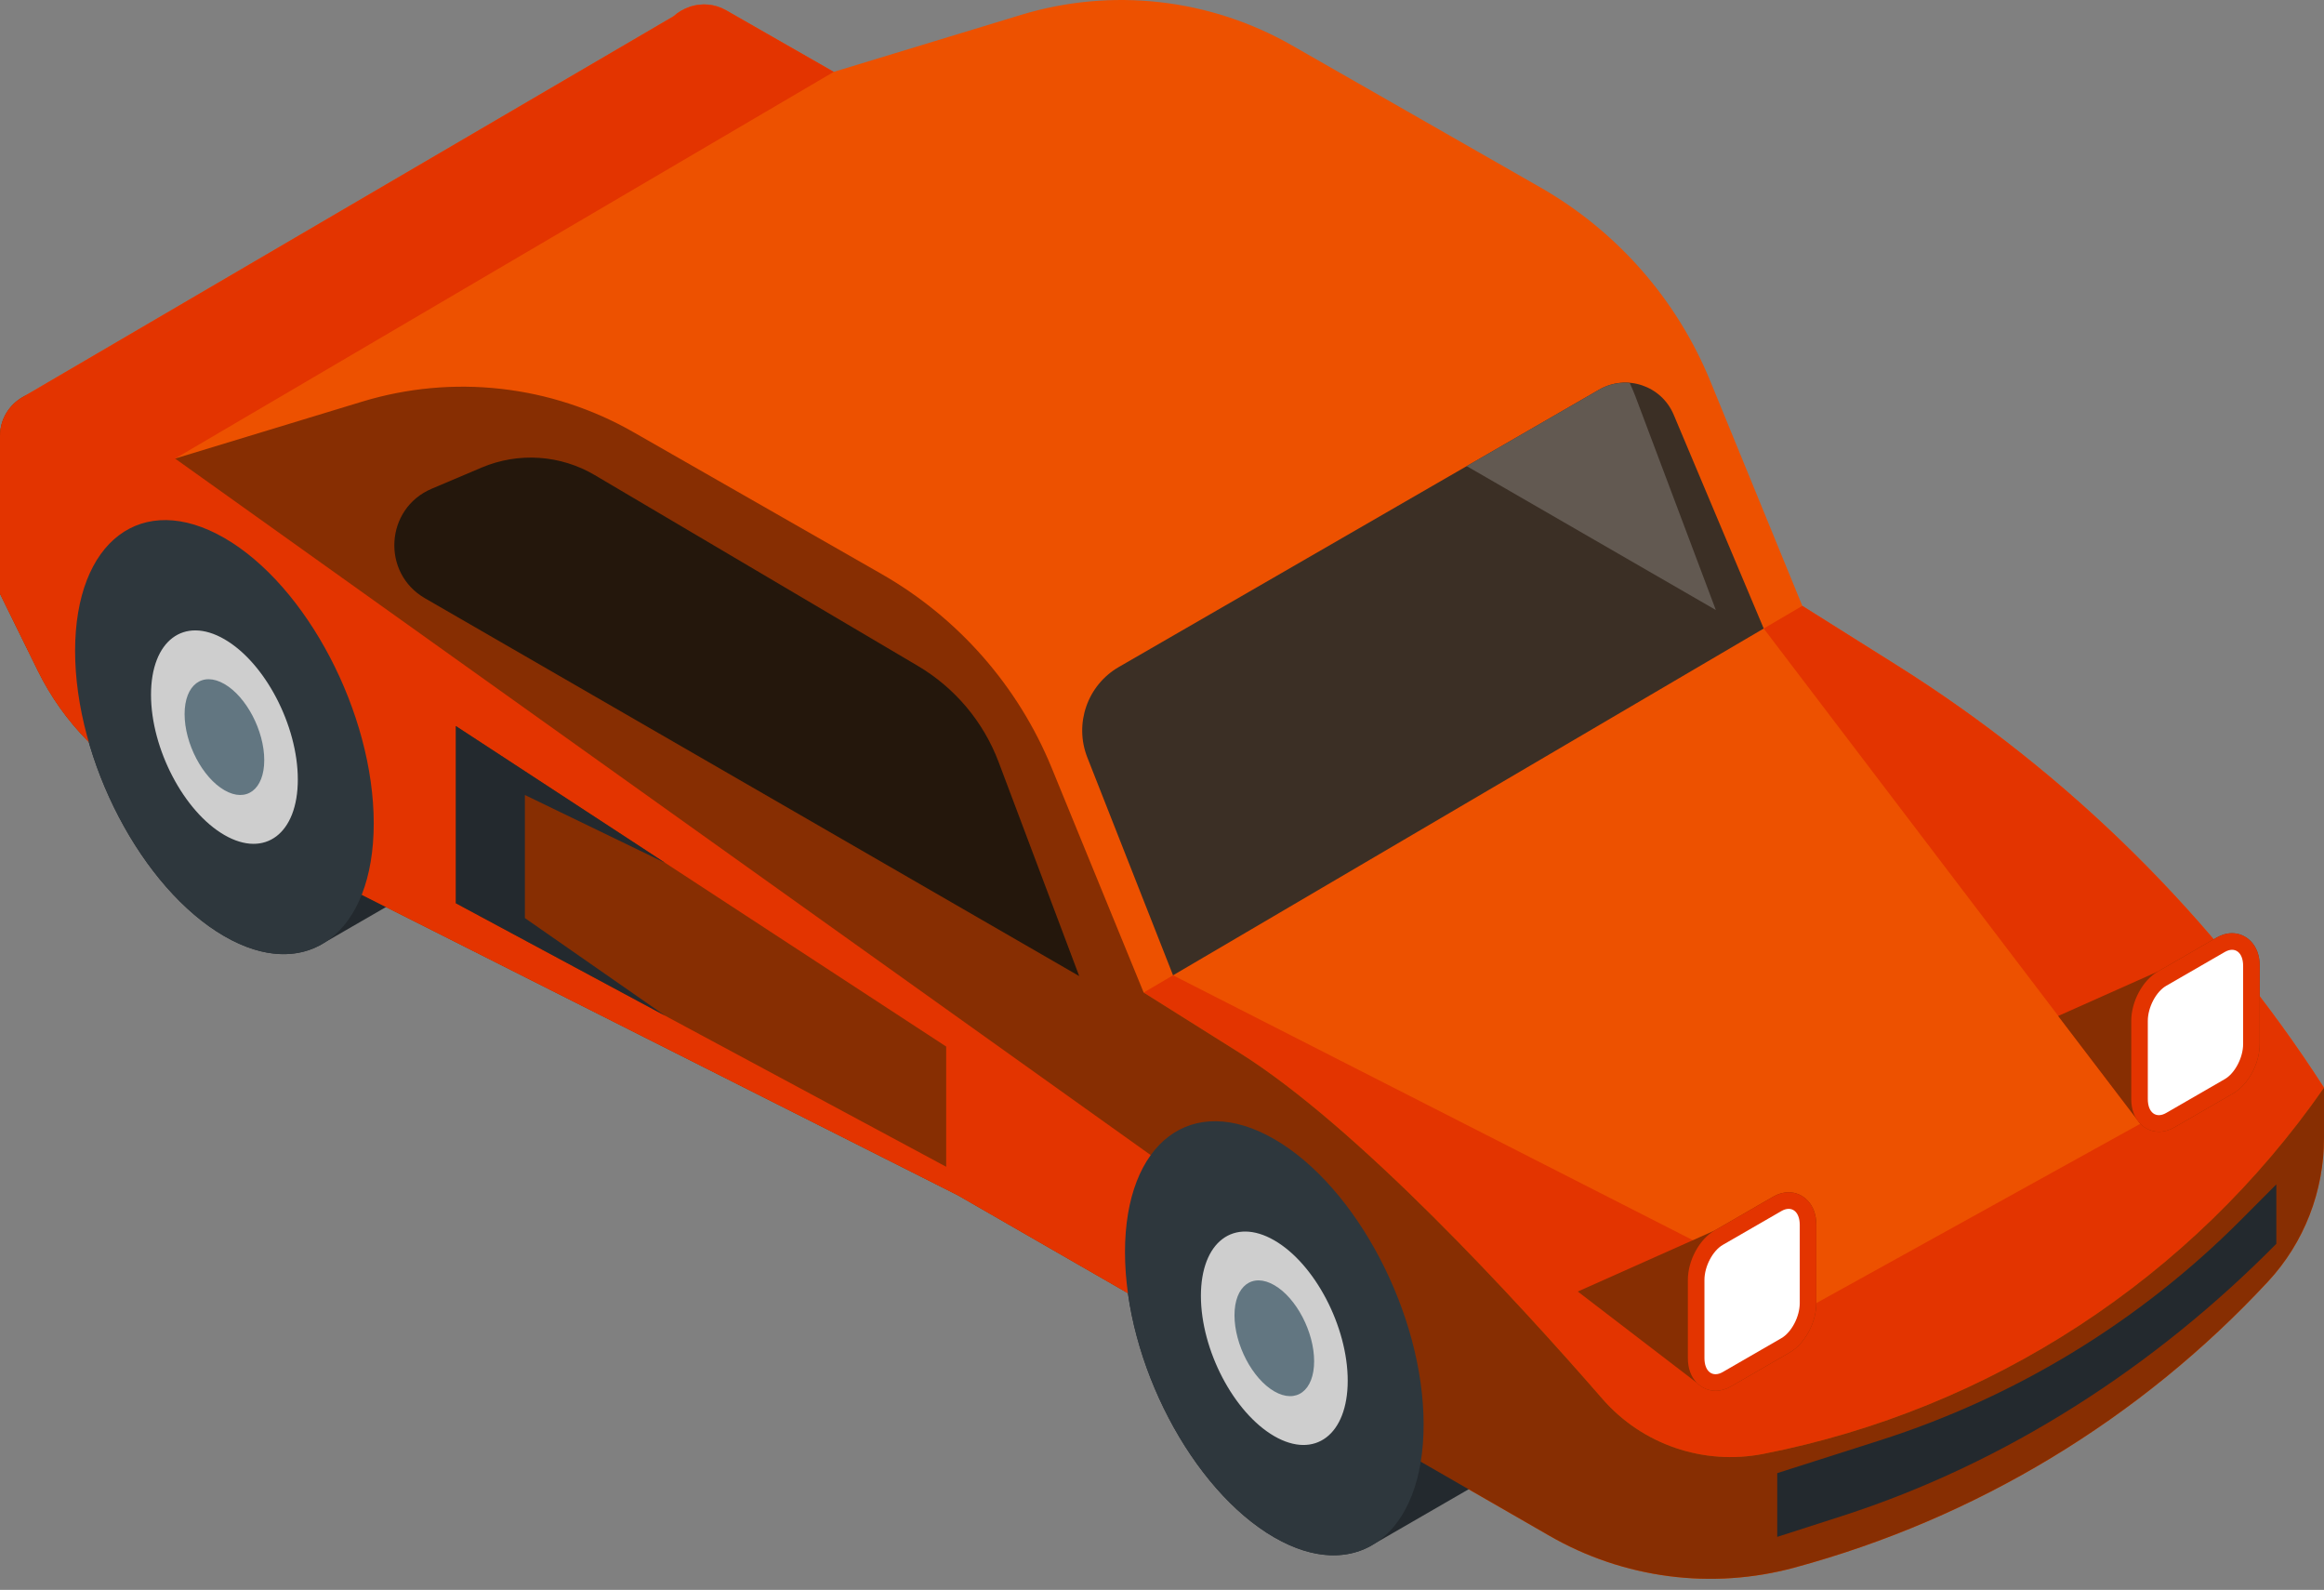 <svg width="193" height="132" viewBox="0 0 193 132" fill="none" xmlns="http://www.w3.org/2000/svg">
<rect x="0" y="0" width="193" height="132" fill="#808080" stroke="none"/>
<path d="M157.545 55.248L149.676 50.302L142.04 31.655C139.259 24.865 134.289 19.199 127.919 15.558L107.291 3.768C103.911 1.836 100.172 0.614 96.302 0.179C92.433 -0.256 88.516 0.104 84.791 1.237L69.239 5.968L60.311 0.86C59.333 0.301 58.268 0.249 57.326 0.549L57.319 0.544L57.266 0.573C56.77 0.74 56.313 1.007 55.924 1.358L1.889 32.967C0.788 33.597 0 34.773 0 36.222V49.296L3.147 55.696C5.286 60.047 8.787 63.582 13.117 65.764L79.55 99.242L128.689 127.518C131.736 129.272 135.099 130.407 138.585 130.86C142.071 131.313 145.613 131.074 149.006 130.157C164.09 126.08 177.725 117.846 188.356 106.396C191.359 103.162 192.999 98.894 192.999 94.48V90.308C183.89 76.167 171.787 64.199 157.545 55.248Z" fill="#ED5100"/>
<path d="M157.545 55.248L149.676 50.302L146.47 52.184L177.743 93.304L150.84 108.192L97.418 80.975L94.978 82.408L102.965 87.427C112.756 93.581 125.891 107.887 133.072 116.138C136.386 119.945 141.483 121.681 146.435 120.712C165.319 117.014 182.02 106.108 193 90.306C183.889 76.166 171.786 64.199 157.545 55.248Z" fill="#E33400"/>
<path d="M44.049 68.381L28.829 57.675C26.591 52.079 22.861 47.107 18.637 44.667C11.788 40.713 6.237 44.91 6.237 54.042C6.237 63.173 11.788 73.779 18.637 77.733C21.884 79.607 24.836 79.647 27.046 78.201L44.049 68.381ZM131.238 118.292L116.018 107.585C113.78 101.99 110.051 97.017 105.826 94.579C98.978 90.626 93.427 94.822 93.427 103.953C93.427 113.084 98.978 123.69 105.826 127.645C109.073 129.518 112.025 129.559 114.235 128.113L131.238 118.292Z" fill="#23292E"/>
<path d="M146.436 120.712C141.482 121.681 136.384 119.945 133.071 116.138C125.89 107.887 112.754 93.581 102.965 87.427L94.977 82.408L87.341 63.76C84.561 56.97 79.59 51.304 73.22 47.663L52.593 35.873C49.213 33.941 45.473 32.72 41.604 32.285C37.734 31.849 33.817 32.209 30.091 33.342L14.539 38.073L5.613 32.967C3.113 31.535 0 33.34 0 36.222V49.296L3.147 55.696C5.286 60.047 8.787 63.582 13.117 65.764L79.55 99.242L128.689 127.518C131.736 129.272 135.099 130.407 138.585 130.86C142.071 131.313 145.613 131.074 149.006 130.157C164.09 126.079 177.725 117.846 188.356 106.396C191.359 103.162 192.999 98.894 192.999 94.48V90.307C182.019 106.108 165.318 117.014 146.436 120.712Z" fill="#872E02"/>
<path d="M14.54 38.073L69.239 5.967L60.311 0.86C59.333 0.301 58.268 0.248 57.326 0.548L57.319 0.544L57.266 0.573C56.77 0.74 56.313 1.007 55.924 1.358L1.889 32.967C0.788 33.597 0 34.773 0 36.222V49.296L3.147 55.696C5.286 60.047 8.787 63.582 13.117 65.764L79.55 99.242L104.846 113.798V102.53L14.54 38.073Z" fill="#E33400"/>
<path d="M189.041 98.334V103.267C178.98 113.458 166.61 121.477 152.978 125.868L147.593 127.601V122.309L156.123 119.586C167.427 115.979 177.701 109.71 186.079 101.307L189.041 98.334Z" fill="#23292E"/>
<path d="M118.226 118.27C118.226 127.401 112.675 131.597 105.826 127.644C98.978 123.69 93.427 113.084 93.427 103.953C93.427 94.822 98.978 90.626 105.826 94.579C112.675 98.533 118.226 109.139 118.226 118.27Z" fill="#2E373D"/>
<path d="M111.923 114.631C111.923 119.121 109.194 121.184 105.827 119.24C102.459 117.296 99.731 112.081 99.731 107.591C99.731 103.102 102.459 101.039 105.827 102.982C109.194 104.926 111.923 110.142 111.923 114.631Z" fill="#CECECE"/>
<path d="M109.134 113.02C109.134 115.456 107.653 116.573 105.827 115.521C104.001 114.466 102.52 111.638 102.52 109.202C102.52 106.768 104.001 105.648 105.827 106.703C107.653 107.756 109.134 110.585 109.134 113.02Z" fill="#627681"/>
<path d="M31.037 68.359C31.037 77.491 25.485 81.688 18.637 77.734C11.788 73.779 6.237 63.173 6.237 54.043C6.237 44.912 11.788 40.715 18.637 44.669C25.485 48.622 31.037 59.228 31.037 68.359Z" fill="#2E373D"/>
<path d="M24.733 64.72C24.733 69.21 22.004 71.273 18.637 69.329C15.271 67.386 12.541 62.17 12.541 57.681C12.541 53.191 15.271 51.128 18.637 53.072C22.004 55.015 24.733 60.231 24.733 64.72Z" fill="#CECECE"/>
<path d="M21.945 63.11C21.945 65.545 20.463 66.663 18.637 65.608C16.811 64.554 15.33 61.725 15.33 59.291C15.33 56.856 16.811 55.737 18.637 56.791C20.463 57.845 21.945 60.674 21.945 63.11Z" fill="#627681"/>
<path d="M97.418 80.975L146.47 52.183L138.993 34.429C137.977 32.016 135.074 31.039 132.805 32.349L92.919 55.376C90.307 56.884 89.193 60.076 90.297 62.883L97.418 80.975Z" fill="#3B2F25"/>
<path d="M89.626 81.041L82.935 63.276C81.673 59.926 79.305 57.108 76.224 55.288L49.389 39.443C47.982 38.612 46.4 38.123 44.77 38.015C43.139 37.906 41.506 38.182 40.002 38.819L35.849 40.579C31.983 42.218 31.655 47.572 35.292 49.672L89.626 81.041Z" fill="#24170C"/>
<path d="M142.494 50.647L135.804 32.88C135.664 32.51 135.506 32.149 135.34 31.793C134.49 31.721 133.608 31.886 132.804 32.349L121.804 38.7L142.494 50.647Z" fill="#625951"/>
<path d="M185.366 77.482C184.93 77.482 184.494 77.606 184.073 77.849L179.205 80.66L170.921 84.354L177.743 93.304C178.17 93.74 178.731 93.965 179.287 93.965C179.723 93.965 180.159 93.841 180.58 93.597L185.45 90.786C186.71 90.059 187.661 88.294 187.661 86.684V80.193C187.661 78.413 186.505 77.482 185.366 77.482Z" fill="#872E02"/>
<path d="M185.366 77.482C184.93 77.482 184.494 77.606 184.073 77.849L179.205 80.66C177.943 81.387 176.993 83.151 176.993 84.762V91.254C176.993 93.035 178.148 93.965 179.287 93.965C179.723 93.965 180.159 93.841 180.58 93.599L185.45 90.788C186.71 90.059 187.661 88.296 187.661 86.685V80.193C187.661 78.413 186.505 77.482 185.366 77.482Z" fill="#E33400"/>
<path d="M184.761 89.595L179.892 92.406C179.05 92.892 178.368 92.375 178.368 91.254V84.762C178.368 83.64 179.05 82.337 179.892 81.851L184.761 79.04C185.603 78.556 186.284 79.071 186.284 80.193V86.684C186.284 87.806 185.603 89.109 184.761 89.595Z" fill="white"/>
<path d="M78.577 86.892L37.855 60.279V74.994L78.577 96.872V86.892Z" fill="#872E02"/>
<path d="M37.855 60.279L55.245 71.644L43.591 66.006V76.224L55.245 84.337L37.855 74.994V60.279Z" fill="#23292E"/>
<path d="M148.544 98.989C148.108 98.989 147.674 99.113 147.251 99.357L142.384 102.168L131.029 107.231L140.915 114.808C141.344 115.247 141.906 115.474 142.466 115.474C142.902 115.474 143.338 115.35 143.759 115.105L148.628 112.294C149.889 111.567 150.84 109.803 150.84 108.192V101.701C150.84 99.921 149.685 98.989 148.544 98.989Z" fill="#872E02"/>
<path d="M148.543 98.989C148.108 98.989 147.673 99.113 147.25 99.357L142.383 102.168C141.122 102.896 140.171 104.66 140.171 106.271V112.761C140.171 114.541 141.326 115.474 142.467 115.474C142.903 115.474 143.337 115.35 143.759 115.105L148.627 112.294C149.89 111.567 150.839 109.803 150.839 108.192V101.701C150.839 99.921 149.685 98.989 148.543 98.989Z" fill="#E33400"/>
<path d="M147.94 111.103L143.071 113.914C142.23 114.4 141.548 113.883 141.548 112.761V106.27C141.548 105.148 142.23 103.845 143.071 103.359L147.94 100.549C148.781 100.064 149.463 100.579 149.463 101.7V108.192C149.463 109.314 148.781 110.617 147.94 111.103H147.94Z" fill="white"/>
</svg>

